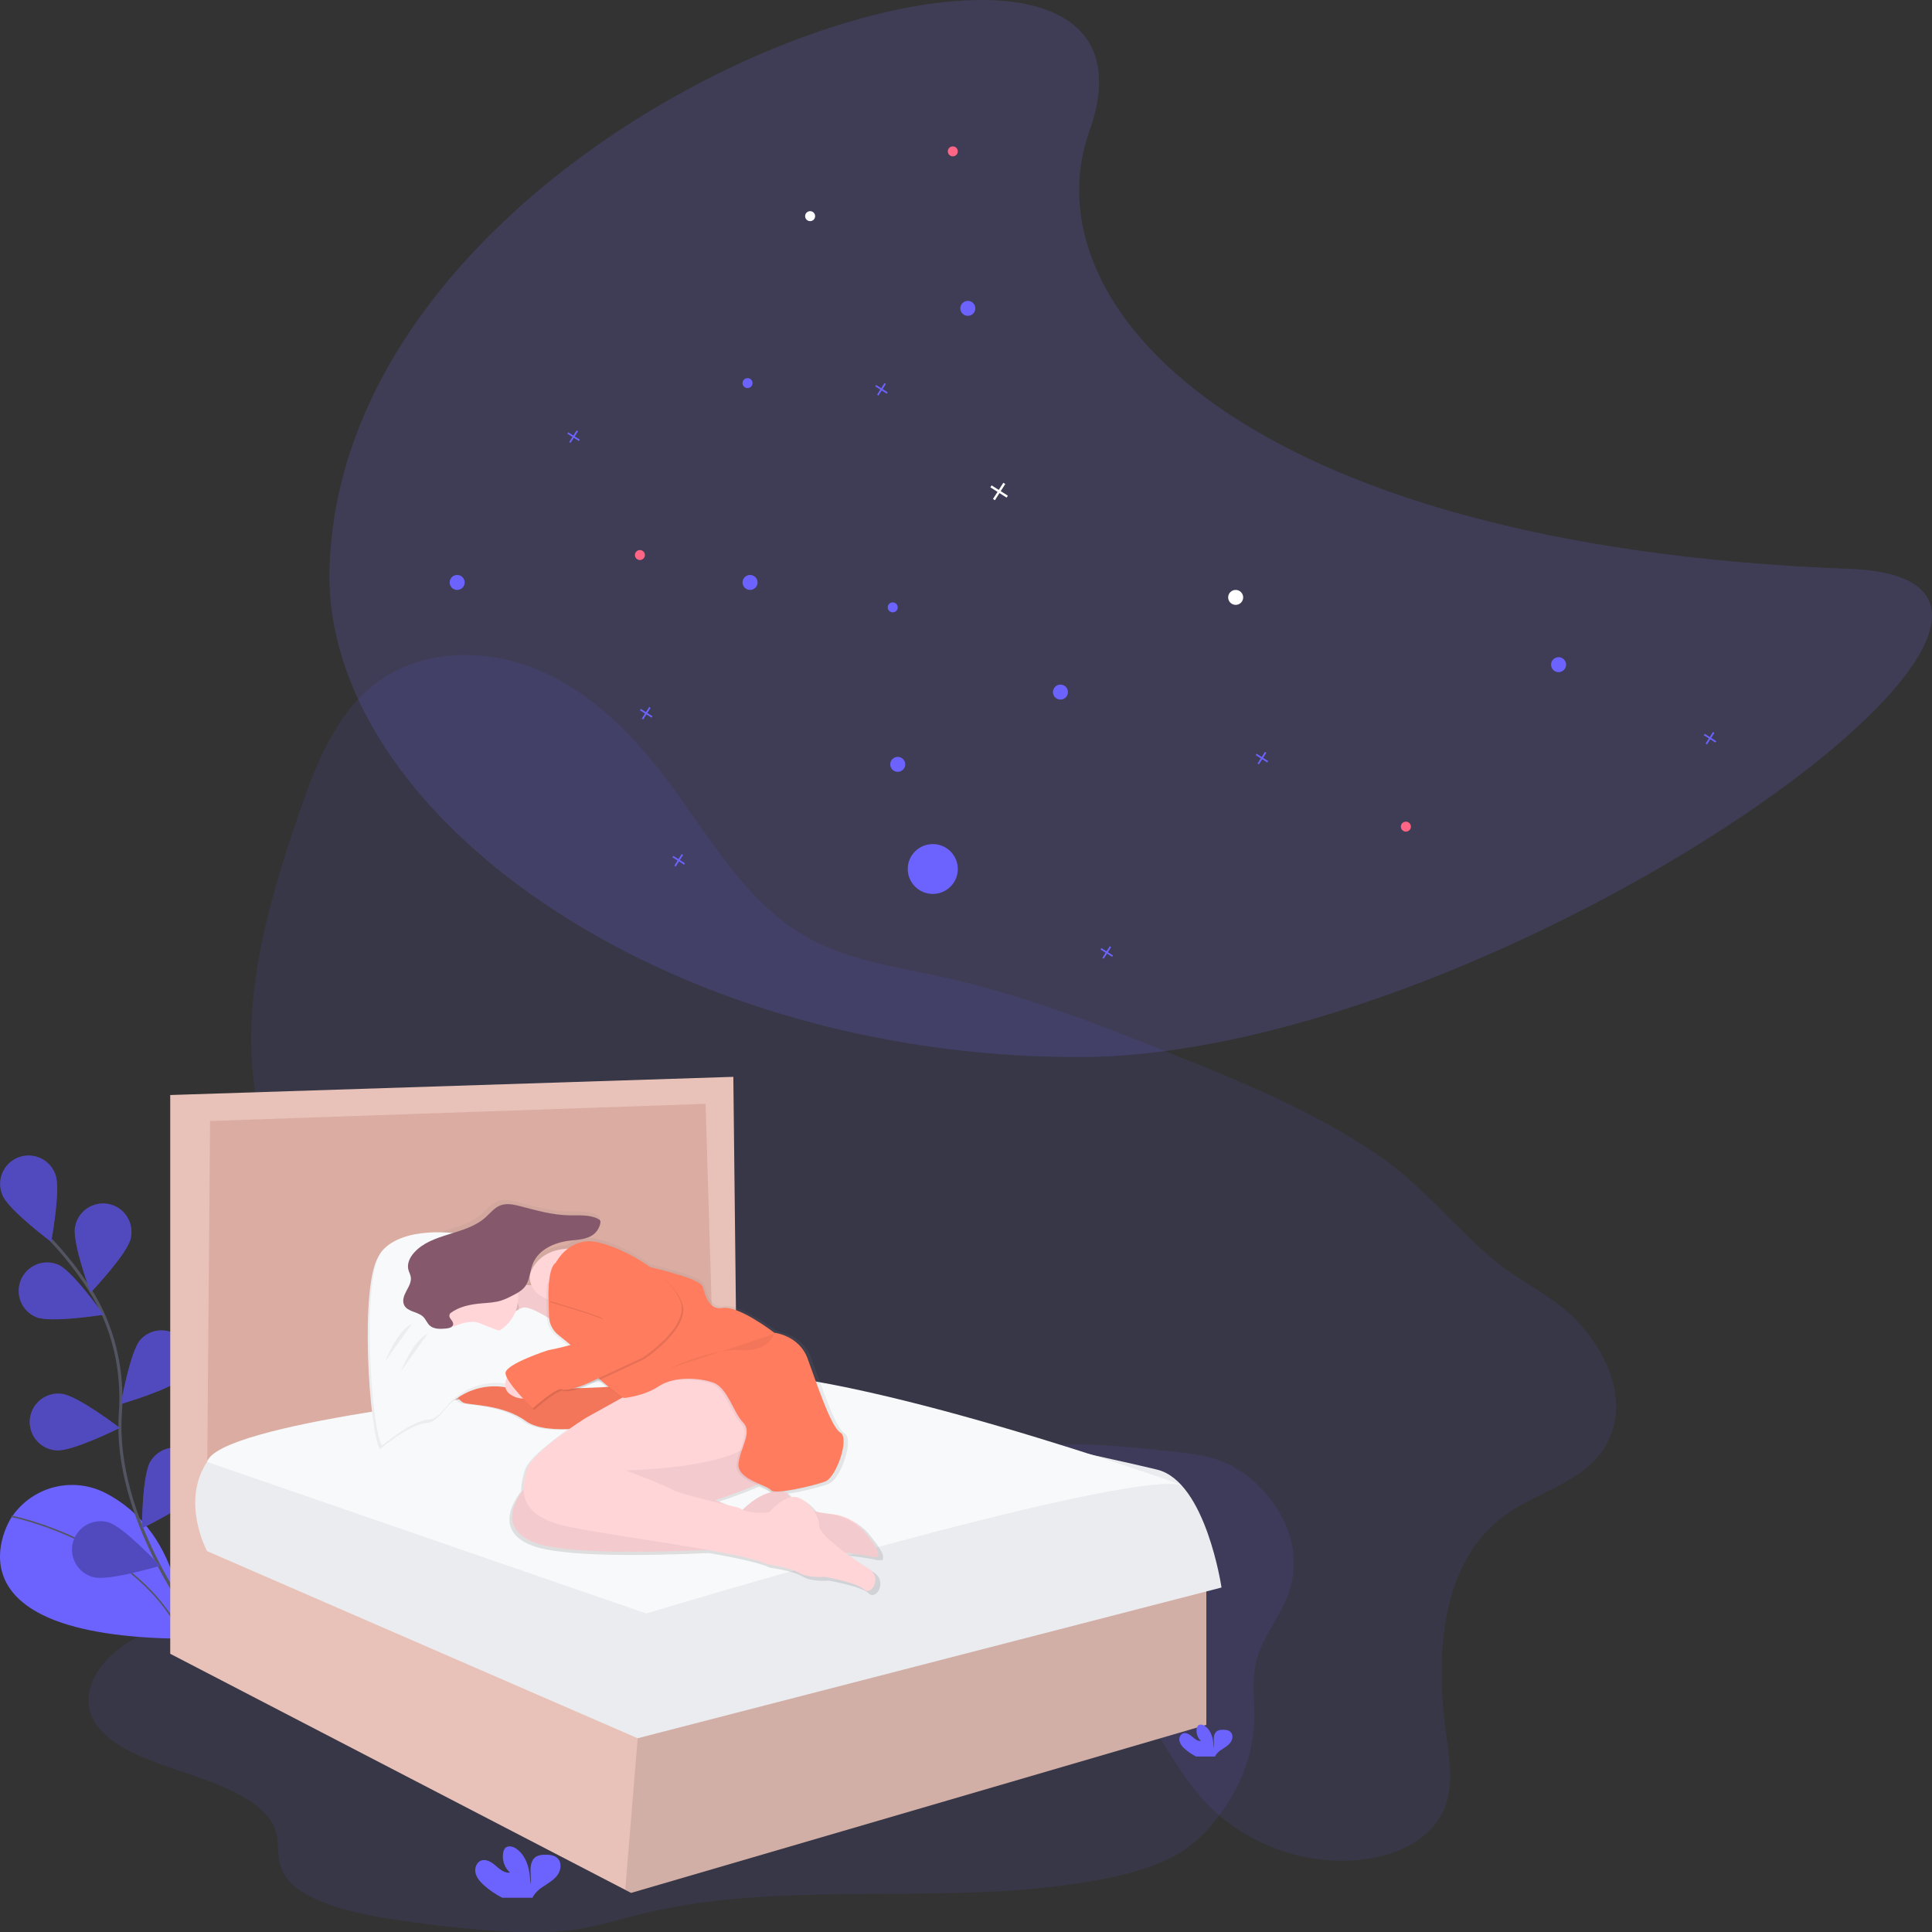<svg width="610" height="610" viewBox="0 0 610 610" fill="none" xmlns="http://www.w3.org/2000/svg">
<rect x="0" y="0" width="610" height="610" fill="#333333" stroke="none"/>
<g id="undraw_counting_stars_rrnl (2) 1" clip-path="url(#clip0)">
<g id="background">
<path id="Vector" d="M104.04 179.609C101.922 255.887 208.072 333.753 340.57 333.753C473.069 333.753 684.074 183.374 583.86 179.609C390.761 172.353 324.588 95.749 343.95 41.446C378.626 -55.807 108.211 29.416 104.04 179.609Z" fill="#3F3D56"/>
</g>
<g id="bed">
<g id="undraw_sleep_analysis_o5f9 (2) 1" clip-path="url(#clip1)">
<path id="Vector_2" opacity="0.1" d="M474.8 478.679C454.856 493.497 453.137 522.602 456.564 547.219C457.713 555.458 459.156 564.238 455.676 571.791C451.419 581.03 440.858 585.76 430.765 587.049C412.371 589.394 393.025 582.391 380.399 568.808C369.485 557.07 363.693 541.233 352.452 529.809C333.628 510.69 303.861 507.886 277.155 510.284C258.258 511.979 237.238 515.15 221.981 503.87C211.246 495.93 206.053 482.294 204.798 469.002C204.199 462.582 204.315 455.849 201.419 450.1C199.686 446.683 196.983 443.854 194.116 441.311C167.936 418.089 127.541 415.729 102.679 391.113C85.887 374.485 78.936 349.835 79.317 326.208C79.699 302.581 86.649 279.582 94.28 257.186C99.691 241.287 106.202 224.509 119.929 214.836C134.414 204.608 154.513 204.787 170.789 211.911C187.064 219.035 200.01 232.154 210.672 246.364C223.998 264.127 235.216 284.785 254.523 295.756C267.695 303.252 283.077 305.284 297.842 308.561C322.521 314.03 346.206 323.21 369.679 332.598C392.152 341.581 414.717 350.882 434.767 364.455C448.957 374.045 458.862 387.14 471.793 397.933C480.22 404.965 490.385 409.034 497.973 417.134C507.317 427.11 514.34 441.957 507.626 455.265C501.255 467.906 485.38 470.812 474.8 478.679Z" fill="#6C63FF"/>
<path id="Vector_3" d="M3.437 479.384C3.437 479.384 -20.489 516.762 57.945 517.404C57.945 517.404 59.098 484.881 33.459 471.483C28.473 468.865 22.701 468.168 17.235 469.522C11.77 470.876 6.991 474.187 3.803 478.829L3.437 479.384Z" fill="#6C63FF"/>
<path id="Vector_4" d="M3.615 478.756C3.615 478.756 43.788 486.672 57.945 517.404" stroke="#535461" stroke-width="0.483" stroke-miterlimit="10"/>
<path id="Vector_5" d="M61.449 512.374C61.449 512.374 35.655 479.041 38.01 446.181C38.976 432.391 35.737 418.615 28.256 406.983C24.696 401.475 20.639 396.305 16.136 391.538" stroke="#535461" stroke-width="0.965" stroke-miterlimit="10"/>
<path id="Vector_6" d="M17.487 370.826C19.288 375.44 16.155 392.088 16.155 392.088C16.155 392.088 2.577 381.956 0.777 377.342C0.302 376.236 0.055 375.046 0.05 373.842C0.045 372.638 0.282 371.446 0.747 370.336C1.212 369.226 1.896 368.22 2.758 367.38C3.619 366.539 4.641 365.881 5.763 365.444C6.884 365.006 8.082 364.799 9.285 364.834C10.489 364.87 11.672 365.147 12.766 365.649C13.86 366.151 14.842 366.868 15.653 367.758C16.464 368.647 17.088 369.691 17.487 370.826V370.826Z" fill="#6C63FF"/>
<path id="Vector_7" d="M41.283 390.992C40.289 395.848 28.608 408.117 28.608 408.117C28.608 408.117 22.71 392.237 23.704 387.362C23.915 386.184 24.36 385.06 25.012 384.056C25.665 383.052 26.512 382.189 27.503 381.517C28.494 380.846 29.609 380.379 30.784 380.145C31.958 379.912 33.167 379.915 34.34 380.156C35.512 380.396 36.625 380.869 37.612 381.547C38.599 382.224 39.441 383.092 40.088 384.099C40.734 385.107 41.173 386.234 41.377 387.413C41.582 388.593 41.548 389.802 41.278 390.968L41.283 390.992Z" fill="#6C63FF"/>
<path id="Vector_8" d="M57.732 434.915C54.421 438.603 38.15 443.299 38.15 443.299C38.15 443.299 41.075 426.613 44.382 422.926C45.981 421.192 48.199 420.158 50.555 420.047C52.912 419.937 55.217 420.758 56.972 422.335C58.727 423.911 59.79 426.114 59.933 428.469C60.075 430.823 59.285 433.139 57.732 434.915V434.915Z" fill="#6C63FF"/>
<path id="Vector_9" d="M62.694 470.956C60.054 475.151 44.806 482.541 44.806 482.541C44.806 482.541 44.869 465.604 47.509 461.409C48.124 460.386 48.938 459.496 49.901 458.791C50.864 458.086 51.959 457.58 53.12 457.303C54.281 457.027 55.486 456.985 56.664 457.179C57.842 457.374 58.969 457.802 59.979 458.438C60.99 459.074 61.863 459.905 62.548 460.883C63.233 461.86 63.716 462.965 63.969 464.132C64.222 465.298 64.239 466.504 64.02 467.677C63.802 468.851 63.351 469.969 62.694 470.966V470.956Z" fill="#6C63FF"/>
<path id="Vector_10" d="M11.396 415.859C15.962 417.79 32.687 415.097 32.687 415.097C32.687 415.097 22.946 401.234 18.38 399.304C17.293 398.845 16.126 398.605 14.947 398.597C13.767 398.59 12.597 398.815 11.504 399.259C10.411 399.703 9.416 400.359 8.577 401.187C7.737 402.016 7.069 403.002 6.61 404.089C6.152 405.176 5.912 406.343 5.904 407.523C5.896 408.703 6.121 409.873 6.565 410.966C7.01 412.058 7.665 413.053 8.494 413.893C9.323 414.733 10.309 415.401 11.396 415.859V415.859Z" fill="#6C63FF"/>
<path id="Vector_11" d="M17.748 457.934C22.681 458.417 37.832 450.834 37.832 450.834C37.832 450.834 24.38 440.543 19.447 440.07C18.257 439.925 17.051 440.02 15.899 440.349C14.746 440.678 13.672 441.234 12.738 441.985C11.804 442.736 11.03 443.667 10.462 444.722C9.894 445.776 9.543 446.935 9.429 448.127C9.316 449.32 9.442 450.524 9.801 451.667C10.161 452.81 10.745 453.87 11.521 454.783C12.296 455.697 13.246 456.446 14.316 456.986C15.385 457.526 16.552 457.847 17.748 457.929V457.934Z" fill="#6C63FF"/>
<path id="Vector_12" d="M29.52 497.976C34.303 499.275 50.516 494.371 50.516 494.371C50.516 494.371 38.995 481.952 34.212 480.658C33.067 480.324 31.867 480.222 30.682 480.358C29.497 480.493 28.351 480.864 27.311 481.448C26.27 482.031 25.357 482.816 24.624 483.757C23.891 484.698 23.352 485.775 23.041 486.926C22.729 488.078 22.649 489.279 22.808 490.462C22.966 491.644 23.358 492.783 23.961 493.811C24.564 494.84 25.367 495.739 26.321 496.454C27.276 497.169 28.363 497.686 29.52 497.976V497.976Z" fill="#6C63FF"/>
<path id="Vector_13" opacity="0.25" d="M17.487 370.826C19.288 375.44 16.155 392.088 16.155 392.088C16.155 392.088 2.577 381.956 0.777 377.342C0.302 376.236 0.055 375.046 0.05 373.842C0.045 372.638 0.282 371.446 0.747 370.336C1.212 369.226 1.896 368.22 2.758 367.38C3.619 366.539 4.641 365.881 5.763 365.444C6.884 365.006 8.082 364.799 9.285 364.834C10.489 364.87 11.672 365.147 12.766 365.649C13.86 366.151 14.842 366.868 15.653 367.758C16.464 368.647 17.088 369.691 17.487 370.826V370.826Z" fill="black"/>
<path id="Vector_14" opacity="0.25" d="M41.283 390.992C40.289 395.848 28.608 408.117 28.608 408.117C28.608 408.117 22.71 392.237 23.704 387.362C23.915 386.184 24.36 385.06 25.012 384.056C25.665 383.052 26.512 382.189 27.503 381.517C28.494 380.846 29.609 380.379 30.784 380.145C31.958 379.912 33.167 379.915 34.34 380.156C35.512 380.396 36.625 380.869 37.612 381.547C38.599 382.224 39.441 383.092 40.088 384.099C40.734 385.107 41.173 386.234 41.377 387.413C41.582 388.593 41.548 389.802 41.278 390.968L41.283 390.992Z" fill="black"/>
<path id="Vector_15" opacity="0.25" d="M57.732 434.915C54.421 438.603 38.15 443.299 38.15 443.299C38.15 443.299 41.075 426.613 44.382 422.926C45.981 421.192 48.199 420.158 50.555 420.047C52.912 419.937 55.217 420.758 56.972 422.335C58.727 423.911 59.79 426.114 59.933 428.469C60.075 430.823 59.285 433.139 57.732 434.915V434.915Z" fill="black"/>
<path id="Vector_16" opacity="0.25" d="M62.694 470.956C60.054 475.151 44.806 482.541 44.806 482.541C44.806 482.541 44.869 465.604 47.509 461.409C48.124 460.386 48.938 459.496 49.901 458.791C50.864 458.086 51.959 457.58 53.12 457.303C54.281 457.027 55.486 456.985 56.664 457.179C57.842 457.374 58.969 457.802 59.979 458.438C60.99 459.074 61.863 459.905 62.548 460.883C63.233 461.86 63.716 462.965 63.969 464.132C64.222 465.298 64.239 466.504 64.02 467.677C63.802 468.851 63.351 469.969 62.694 470.966V470.956Z" fill="black"/>
<path id="Vector_17" opacity="0.25" d="M11.396 415.859C15.962 417.79 32.687 415.097 32.687 415.097C32.687 415.097 22.946 401.234 18.38 399.304C17.293 398.845 16.126 398.605 14.947 398.597C13.767 398.59 12.597 398.815 11.504 399.259C10.411 399.703 9.416 400.359 8.577 401.187C7.737 402.016 7.069 403.002 6.61 404.089C6.152 405.176 5.912 406.343 5.904 407.523C5.896 408.703 6.121 409.873 6.565 410.966C7.01 412.058 7.665 413.053 8.494 413.893C9.323 414.733 10.309 415.401 11.396 415.859V415.859Z" fill="black"/>
<path id="Vector_18" opacity="0.25" d="M17.748 457.934C22.681 458.417 37.832 450.834 37.832 450.834C37.832 450.834 24.38 440.543 19.447 440.07C18.257 439.925 17.051 440.02 15.899 440.349C14.746 440.678 13.672 441.234 12.738 441.985C11.804 442.736 11.03 443.667 10.462 444.722C9.894 445.776 9.543 446.935 9.429 448.127C9.316 449.32 9.442 450.524 9.801 451.667C10.161 452.81 10.745 453.87 11.521 454.783C12.296 455.697 13.246 456.446 14.316 456.986C15.385 457.526 16.552 457.847 17.748 457.929V457.934Z" fill="black"/>
<path id="Vector_19" opacity="0.25" d="M29.52 497.976C34.303 499.275 50.516 494.371 50.516 494.371C50.516 494.371 38.995 481.952 34.212 480.658C33.067 480.324 31.867 480.222 30.682 480.358C29.497 480.493 28.351 480.864 27.311 481.448C26.27 482.031 25.357 482.816 24.624 483.757C23.891 484.698 23.352 485.775 23.041 486.926C22.729 488.078 22.649 489.279 22.808 490.462C22.966 491.644 23.358 492.783 23.961 493.811C24.564 494.84 25.367 495.739 26.321 496.454C27.276 497.169 28.363 497.686 29.52 497.976V497.976Z" fill="black"/>
<path id="Vector_20" opacity="0.1" d="M223.718 448.377C214.548 448.174 204.696 448.633 197.408 452.238C183.893 458.909 185.713 472.438 176.899 481.826C169.457 489.752 155.232 493.869 141.437 496.495C118.964 500.776 95.395 502.378 73.076 506.978C59.919 509.691 46.858 513.634 37.842 520.382C28.825 527.13 24.78 537.193 30.877 545.177C36.514 552.557 48.933 556.505 60.242 560.328C71.551 564.151 83.531 569.166 86.678 577.135C88.43 581.57 87.127 586.354 89.174 590.731C93.209 599.371 108.321 603.45 121.899 605.656C132.744 607.417 143.769 608.716 154.88 609.517C163.756 610.169 172.835 610.511 181.547 609.242C189.092 608.141 196.076 605.863 203.311 604.111C249.281 592.918 302.153 602.6 349.039 593.121C357.573 591.407 365.967 588.994 372.435 585.046C377.261 582.111 380.833 578.443 383.84 574.639C391.495 564.986 395.69 554.159 396.013 543.304C396.206 536.798 395.048 530.224 396.829 523.814C398.697 517.143 403.683 511.009 406.337 504.449C411.164 492.527 407.785 479.35 397.278 469.035C393.527 465.234 388.929 462.375 383.859 460.695C379.612 459.334 374.862 458.812 370.185 458.281C357.153 456.867 343.952 455.448 330.804 456.245C321.45 456.814 312.294 458.499 302.911 458.803C289.743 459.232 279.429 456.196 267.492 453.344C253.76 450.09 238.31 448.696 223.718 448.377Z" fill="#6C63FF"/>
<path id="Vector_21" d="M57.988 349.704V478.805L229.762 445.438L226.479 346.422L57.988 349.704Z" fill="#DBACA2"/>
<path id="Vector_22" d="M380.881 501.92V544.588L199.262 597.653L197.408 596.692L53.75 522.158V345.737L231.538 339.993L232.633 437.913L225.519 440.104L222.782 348.517L66.329 353.942L65.238 486.6L201.448 546.229L201.554 546.205L380.881 501.92Z" fill="#E8C2B8"/>
<path id="Vector_23" opacity="0.1" d="M380.881 501.92V544.588L199.261 597.653L197.408 596.692L201.554 546.205L380.881 501.92Z" fill="black"/>
<path id="Vector_24" d="M161.927 439.964C161.927 439.964 73.994 448.739 65.455 461.448C56.917 474.156 65.383 489.747 65.383 489.747L201.323 548.826L385.674 501.234C385.674 501.234 380.751 467.862 365.436 464.035C350.121 460.207 228.116 433.95 228.116 433.95C228.116 433.95 178.883 430.938 161.927 439.964Z" fill="#EBECF0"/>
<path id="Vector_25" d="M65.373 461.568L204.05 509.435C204.05 509.435 351.965 464.585 372.917 468.808C372.917 468.808 269.447 431.773 228.116 433.385C195.178 434.669 160.691 440.075 160.691 440.075C160.691 440.075 69.206 449.265 65.373 461.568Z" fill="#F8F9FA"/>
<path id="Vector_26" d="M278.738 492.363L278.772 492.315V492.286L278.796 492.237V492.204V492.155V492.122V492.068V492.035V491.972V491.943C278.796 491.914 278.796 491.885 278.796 491.856C278.796 491.822 278.796 491.789 278.796 491.755C278.796 491.721 278.796 491.755 278.796 491.721C278.796 491.687 278.796 491.673 278.796 491.649V491.605V491.533V491.484V491.412V491.364V491.287V491.238V491.156V491.113L278.758 490.992L278.709 490.857V490.814L278.671 490.717V490.664L278.632 490.572L278.608 490.514L278.569 490.423L278.54 490.36L278.497 490.268L278.468 490.21L278.415 490.109L278.386 490.056L278.314 489.916L278.227 489.752L278.198 489.699L278.135 489.583L278.101 489.52L278.038 489.414L278 489.346L277.937 489.24L277.831 489.081L277.763 488.975L277.72 488.907L277.647 488.791L277.609 488.728L277.512 488.574V488.545L277.392 488.362L277.353 488.308L277.266 488.178L277.218 488.111L277.136 487.995L277.088 487.922L277.005 487.806L276.952 487.729L276.866 487.633L276.812 487.56L276.721 487.435L276.672 487.372L276.552 487.208V487.184L276.412 486.991L276.364 486.923L276.272 486.798L276.209 486.716L276.122 486.6L276.059 486.518L275.973 486.402L275.91 486.325L275.818 486.204L275.755 486.127L275.659 486.001L275.601 485.929L275.485 485.784L275.446 485.736C275.012 485.186 274.563 484.635 274.114 484.104C272.848 482.6 271.298 481.359 269.552 480.454C267.806 479.549 265.899 478.996 263.94 478.829C263.539 478.795 263.119 478.752 262.694 478.698H262.516L262.202 478.655H262.052L261.57 478.587L261.111 478.515L260.952 478.486L260.628 478.428L260.435 478.39L260.141 478.332L259.933 478.288L259.653 478.225L259.441 478.177L259.161 478.11L258.944 478.056L258.669 477.984L258.452 477.926L258.176 477.849C256.728 475.696 254.527 473.78 252.384 473.408C251.794 473.317 251.191 473.348 250.613 473.5L250.512 473.389L250.367 473.225L250.174 472.979L250.048 472.815L249.846 472.53L249.744 472.39C249.644 472.245 249.549 472.097 249.459 471.946C249.174 471.819 248.877 471.724 248.571 471.661C252.842 471.014 257.054 470.021 261.164 468.693C261.363 468.617 261.553 468.518 261.729 468.398L261.816 468.369C265.392 467.066 269.785 454.372 266.696 452.596C263.607 450.819 258.891 436.185 256.125 428.689C253.359 421.193 245.39 420.396 245.39 420.396C245.39 420.396 233.845 411.453 228.642 412.428C223.439 413.403 222.623 405.598 222.135 405.274C222.078 405.227 222.031 405.17 221.995 405.105C220.74 403.141 210.764 400.52 205.382 399.226C200.121 395.413 193.846 392.455 188.773 391.233C187.078 390.775 185.301 390.715 183.579 391.058C181.857 391.402 180.238 392.139 178.849 393.212C168.192 393.753 166.493 401.804 166.493 401.804C166.456 402.903 166.647 403.997 167.053 405.019C166.477 405.026 165.901 404.996 165.33 404.927C166.565 402.885 166.604 400.259 167.526 398.015C169.345 393.574 174.365 391.282 179.11 390.683C181.876 390.336 184.902 390.336 187.084 388.603C188.207 387.706 188.973 386.438 189.246 385.026C189.335 384.722 189.307 384.395 189.169 384.109C189.034 383.924 188.852 383.777 188.643 383.684C185.785 382.159 182.344 382.555 179.1 382.483C173.83 382.367 168.694 380.924 163.597 379.587C161.439 379.022 159.108 378.476 157.023 379.278C155.054 380.031 153.712 381.826 152.133 383.221C145.666 388.926 134.926 388.101 129.173 394.53C127.841 396.022 126.841 398.044 127.329 399.984C127.527 400.776 127.966 401.505 128.106 402.311C128.386 403.904 127.479 405.429 126.711 406.853C125.944 408.277 125.263 410.005 125.987 411.453C127.083 413.663 130.428 413.499 132.165 415.251C132.971 416.067 133.362 417.235 134.202 418.012C135.549 419.253 137.619 419.156 139.444 418.977C140.163 418.91 141.239 418.712 141.635 418.08C143.047 419.407 144.747 420.389 146.602 420.947C148.457 421.506 150.417 421.626 152.326 421.299C154.236 420.971 156.043 420.205 157.606 419.06C159.169 417.915 160.445 416.423 161.333 414.701C165.265 414.435 169.173 415.492 172.435 417.703C172.926 419.152 173.828 420.426 175.031 421.371C176.17 422.264 177.527 423.36 178.893 424.533C175.432 425.445 172.357 426.029 172.357 426.029C172.357 426.029 158.698 430.422 158.698 433.347C158.746 433.876 158.911 434.389 159.18 434.848C158.835 435.575 158.639 436.365 158.606 437.169C154.836 436.532 151.82 435.572 150.261 434.157C150.261 434.157 149.817 434.037 149.131 433.902C148.214 432.729 145.521 429.471 143.918 429.601C142.852 429.688 142.47 432.169 142.335 434.389C142.195 434.51 142.071 434.65 141.968 434.804C140.342 437.242 143.272 442.122 145.222 442.937C147.172 443.753 157.906 443.42 165.223 448.792C168.467 451.172 174.042 451.63 179.221 451.408C174.013 455.086 166.72 460.738 165.706 464.242C165.161 466.101 164.519 468.408 164.557 470.778C161.372 474.992 156.55 483.887 168.472 488.154C178.299 491.663 204.943 491.214 223.926 490.355C232.759 491.914 240.052 493.483 243.112 494.984C243.112 494.984 250.43 495.949 253.359 497.75C256.289 499.55 261.652 499.053 261.652 499.053C261.652 499.053 272.058 500.843 274.336 503.117C276.615 505.39 280.515 499.212 275.64 496.287C273.738 495.148 270.905 493.27 268.158 491.214C271.686 491.629 274.8 492.083 276.779 492.546L276.977 492.59H277.039H277.165H277.237H277.343H277.411H277.512H277.995H278.12H278.159H278.236H278.28H278.342H278.381H278.439H278.478L278.531 492.566H278.565L278.613 492.532H278.637L278.7 492.479L278.738 492.363ZM233.816 476.773C233.816 476.773 232.445 476.459 230.399 475.976L226.335 474.335C226.335 474.335 233.271 472.153 239.695 469.378C241.534 470.184 243.151 470.826 243.556 471.41C243.731 471.604 243.969 471.729 244.227 471.762C241.814 472.361 238.715 473.901 235.081 477.453C234.64 477.264 234.217 477.036 233.816 476.773V476.773ZM184.709 437.58L188.72 435.717C189.594 436.46 190.53 437.165 191.447 437.85C189.246 437.98 186.287 438.125 182.942 438.217C183.966 437.874 184.709 437.58 184.709 437.58Z" fill="url(#paint0_linear)"/>
<path id="Vector_27" d="M150.531 434.471C150.531 434.471 147.027 429.712 145.12 429.857C143.214 430.002 143.527 437.975 143.527 437.975L150.531 434.471Z" fill="#FFD5D8"/>
<path id="Vector_28" d="M195.584 437.657C195.584 437.657 158.331 440.683 151.327 434.312C151.327 434.312 144.802 432.56 143.209 434.949C141.616 437.338 144.483 442.112 146.394 442.908C148.306 443.705 158.814 443.391 165.976 448.638C173.139 453.884 191.925 449.603 191.925 449.603L199.725 446.577L195.584 437.657Z" fill="#FF7C5E"/>
<path id="Vector_29" opacity="0.05" d="M195.584 437.657C195.584 437.657 158.331 440.683 151.327 434.312C151.327 434.312 144.802 432.56 143.209 434.949C141.616 437.338 144.483 442.112 146.394 442.908C148.306 443.705 158.814 443.391 165.976 448.638C173.139 453.884 191.925 449.603 191.925 449.603L199.725 446.577L195.584 437.657Z" fill="black"/>
<path id="Vector_30" d="M248.914 455.487C248.914 455.487 240.955 449.757 224.558 456.935C208.162 464.112 167.251 467.92 167.251 467.92C167.251 467.92 153.562 481.609 169.181 487.184C184.801 492.759 243.682 488.149 243.682 488.149C243.682 488.149 267.719 489.742 275.2 491.494C279.728 492.556 276.166 487.43 272.618 483.221C271.379 481.747 269.862 480.531 268.152 479.645C266.442 478.759 264.574 478.219 262.656 478.056C257.954 477.656 251.433 476.179 248.451 471.275C248.451 471.275 242.721 468.408 234.125 477.004L225.833 473.635C225.833 473.635 248.595 466.472 249.392 461.694C250.188 456.915 248.914 455.487 248.914 455.487Z" fill="#FFD5D8"/>
<path id="Vector_31" opacity="0.05" d="M248.914 455.487C248.914 455.487 240.955 449.757 224.558 456.935C208.162 464.112 167.251 467.92 167.251 467.92C167.251 467.92 153.562 481.609 169.181 487.184C184.801 492.759 243.682 488.149 243.682 488.149C243.682 488.149 267.719 489.742 275.2 491.494C279.168 492.421 276.914 488.598 273.926 484.824C272.436 482.928 270.586 481.345 268.482 480.167C266.378 478.989 264.061 478.239 261.666 477.96C257.081 477.439 251.231 475.841 248.455 471.275C248.455 471.275 242.726 468.408 234.13 477.004L225.833 473.635C225.833 473.635 248.595 466.472 249.392 461.694C250.188 456.915 248.914 455.487 248.914 455.487Z" fill="black"/>
<path id="Vector_32" d="M249.073 432.883C249.073 432.883 239.043 416.955 215.325 430.813L184.916 447.706C184.916 447.706 168.023 458.373 166.449 463.784C164.876 469.195 162.467 478.428 179.028 481.932C195.588 485.437 234.11 489.892 242.229 493.874C242.229 493.874 249.392 494.839 252.259 496.581C255.126 498.324 260.377 497.856 260.377 497.856C260.377 497.856 270.567 499.608 272.797 501.838C275.027 504.068 278.844 498.015 274.071 495.153C269.297 492.29 258.471 484.645 258.625 481.638C258.78 478.631 254.962 473.317 251.284 472.67C247.606 472.023 242.847 477.443 242.847 477.443C242.847 477.443 236.799 478.409 233.135 475.995C233.135 475.995 214.35 471.695 212.438 470.425C210.527 469.156 197.476 464.218 197.476 464.218C197.476 464.218 228.367 463.9 237.431 455.622C237.431 455.622 240.935 453.073 243.798 453.87C243.822 453.894 257.988 448.483 249.073 432.883Z" fill="#FFD5D8"/>
<path id="Vector_33" d="M158.809 402.953C158.809 402.953 167.883 409.319 174.887 402.953C181.89 396.586 177.918 422.535 177.918 422.535C177.918 422.535 168.206 409.638 153.721 418.08L158.809 402.953Z" fill="#FFD5D8"/>
<path id="Vector_34" opacity="0.05" d="M158.809 402.953C158.809 402.953 167.883 409.319 174.887 402.953C181.89 396.586 177.918 422.535 177.918 422.535C177.918 422.535 168.206 409.638 153.721 418.08L158.809 402.953Z" fill="black"/>
<path id="Vector_35" d="M119.968 457.557C119.968 457.557 129.52 449.439 134.931 449.28C136.543 449.231 138.406 447.59 140.24 445.312C142.557 442.434 145.613 440.239 149.081 438.964C152.549 437.689 156.299 437.38 159.929 438.072C163.008 438.642 166.797 438.627 171.397 437.488C188.112 433.347 179.834 423.008 179.834 423.008L174.582 418.553C174.582 418.553 167.42 413.62 164.712 413.938C162.004 414.257 155 421.42 154.204 420.623C153.408 419.827 143.696 412.664 142.103 410.753C140.511 408.841 127.768 402.634 130.954 400.882C134.139 399.13 150.212 392.604 147.027 391.33C143.841 390.056 126.648 388.144 119.963 396.104C113.278 404.063 116.618 452.938 119.968 457.557Z" fill="#F8F9FA"/>
<path id="Vector_36" opacity="0.05" d="M119.968 457.557C119.968 457.557 129.52 449.439 134.931 449.28C136.543 449.231 138.406 447.59 140.24 445.312C142.557 442.434 145.613 440.239 149.081 438.964C152.549 437.689 156.299 437.38 159.929 438.072C163.008 438.642 166.797 438.627 171.397 437.488C188.112 433.347 179.834 423.008 179.834 423.008L174.582 418.553C174.582 418.553 167.42 413.62 164.712 413.938C162.004 414.257 155 421.42 154.204 420.623C153.408 419.827 143.696 412.664 142.103 410.753C140.511 408.841 127.768 402.634 130.954 400.882C134.139 399.13 150.212 392.604 147.027 391.33C143.841 390.056 126.648 388.144 119.963 396.104C113.278 404.063 116.618 452.938 119.968 457.557Z" fill="black"/>
<path id="Vector_37" d="M120.605 456.442C120.605 456.442 130.157 448.324 135.568 448.165C137.18 448.116 139.043 446.475 140.878 444.197C143.192 441.322 146.244 439.129 149.707 437.853C153.17 436.577 156.915 436.266 160.542 436.952C163.621 437.522 167.41 437.507 172.01 436.368C188.725 432.227 180.447 421.888 180.447 421.888L175.196 417.433C175.196 417.433 168.033 412.5 165.325 412.819C162.617 413.137 155.614 420.3 154.817 419.504C154.021 418.707 144.309 411.544 142.717 409.633C141.124 407.722 128.405 401.519 131.581 399.786C134.757 398.054 150.845 391.509 147.659 390.234C144.473 388.96 127.281 387.049 120.596 395.008C113.911 402.967 117.26 451.823 120.605 456.442Z" fill="#F8F9FA"/>
<path id="Vector_38" d="M167.246 402.634C167.246 402.634 169.794 390.534 188.421 395.312C207.047 400.09 216.28 410.434 216.28 410.434L199.387 418.234L178.69 411.231C178.69 411.231 167.091 411.371 167.246 402.634Z" fill="#FFD5D8"/>
<path id="Vector_39" opacity="0.05" d="M201.318 399.608C201.318 399.608 219.23 403.469 220.919 406.129C220.955 406.192 221.002 406.247 221.059 406.293C221.542 406.611 222.333 414.252 227.425 413.296C232.518 412.341 243.836 421.096 243.836 421.096C243.836 421.096 251.636 421.893 254.344 429.215C257.052 436.537 261.666 450.868 264.693 452.615C267.719 454.362 263.418 466.781 259.919 468.06C256.42 469.339 243.841 472.361 242.726 470.768C241.611 469.175 231.9 467.423 232.537 462.331C233.174 457.239 236.992 452.46 233.985 449.434C230.978 446.408 229.052 438.448 224.592 436.856C220.132 435.263 212.173 434.785 207.399 437.971C202.626 441.156 196.858 441.296 196.858 441.296C196.858 441.296 186.987 435.567 185.394 431.585C184.323 428.901 178.984 424.412 175.615 421.772C174.732 421.079 174.011 420.202 173.502 419.201C172.993 418.201 172.707 417.102 172.666 415.98C172.526 412.051 172.401 406.259 172.816 405.323C173.453 403.875 182.209 395.293 182.209 395.293L201.318 399.608Z" fill="black"/>
<path id="Vector_40" d="M201.955 399.304C201.955 399.304 219.867 403.165 221.556 405.825C221.592 405.888 221.639 405.943 221.696 405.989C222.179 406.307 222.97 413.948 228.063 412.992C233.155 412.037 244.473 420.792 244.473 420.792C244.473 420.792 252.273 421.589 254.981 428.911C257.689 436.233 262.303 450.564 265.33 452.311C268.356 454.058 264.055 466.477 260.556 467.756C257.057 469.035 244.478 472.057 243.363 470.464C242.248 468.871 232.537 467.119 233.174 462.027C233.811 456.935 237.629 452.156 234.622 449.13C231.615 446.104 229.689 438.144 225.229 436.552C220.769 434.959 212.81 434.481 208.036 437.667C203.263 440.852 196.974 441.407 196.974 441.407C196.974 441.407 187.663 435.277 186.07 431.3C184.999 428.616 179.66 424.128 176.291 421.487C175.408 420.794 174.687 419.917 174.178 418.917C173.668 417.916 173.383 416.817 173.342 415.695C173.202 411.766 173.077 405.974 173.492 405.038C174.129 403.59 182.884 395.008 182.884 395.008L201.955 399.304Z" fill="#FF7C5E"/>
<path id="Vector_41" d="M160.72 433.834C160.561 433.993 157.853 437.975 161.039 440.201C161.92 440.847 162.938 441.282 164.015 441.472C165.091 441.662 166.196 441.602 167.246 441.296L160.72 433.834Z" fill="#FFD5D8"/>
<path id="Vector_42" opacity="0.1" d="M175.987 399.13C175.987 399.13 180.288 390.534 189.502 392.764C198.716 394.993 212.105 403.112 215.291 411.231C218.477 419.349 203.224 429.229 203.224 429.229L185.076 437.667C185.076 437.667 179.506 439.896 177.913 439.115C176.32 438.333 168.679 445.158 168.679 445.158C168.679 445.158 160.083 436.88 160.083 434.013C160.083 431.146 173.458 426.816 173.458 426.816C173.458 426.816 189.386 423.79 189.217 420.768C189.217 420.768 191.925 417.583 190.491 416.627C189.058 415.671 173.694 411.134 173.694 411.134C173.694 411.134 173.139 401.041 175.987 399.13Z" fill="black"/>
<path id="Vector_43" d="M175.504 398.652C175.504 398.652 179.805 390.056 189.019 392.286C198.233 394.516 211.623 402.634 214.808 410.753C217.994 418.871 202.746 428.747 202.746 428.747L184.598 437.184C184.598 437.184 179.028 439.414 177.435 438.632C175.842 437.85 168.202 444.675 168.202 444.675C168.202 444.675 159.605 436.397 159.605 433.53C159.605 430.663 172.98 426.333 172.98 426.333C172.98 426.333 188.908 423.307 188.739 420.285C188.739 420.285 191.447 417.1 190.014 416.144C188.58 415.188 173.217 410.651 173.217 410.651C173.217 410.651 172.661 400.563 175.504 398.652Z" fill="#FF7C5E"/>
<path id="Vector_44" opacity="0.1" d="M155.15 416.482C157.732 414.909 160.639 413.947 163.65 413.668C164.524 411.984 162.231 410.149 162.231 408.122C162.231 406.423 161.584 405.776 160.957 404.299C158.678 403.474 160.242 401.355 160.242 401.355L155.15 416.482Z" fill="black"/>
<path id="Vector_45" d="M151.327 421.898C158.098 421.898 163.587 416.409 163.587 409.638C163.587 402.867 158.098 397.378 151.327 397.378C144.556 397.378 139.067 402.867 139.067 409.638C139.067 416.409 144.556 421.898 151.327 421.898Z" fill="#FFD5D8"/>
<path id="Vector_46" d="M142.137 414.667C144.874 412.553 148.436 411.844 151.882 411.535C154.035 411.342 156.226 411.274 158.292 410.618C159.48 410.203 160.633 409.693 161.739 409.092C163.216 408.339 164.741 407.548 165.75 406.23C167.323 404.174 167.275 401.326 168.259 398.927C170.041 394.583 174.954 392.334 179.617 391.75C182.325 391.407 185.283 391.407 187.426 389.713C188.526 388.835 189.277 387.595 189.545 386.214C189.631 385.915 189.604 385.595 189.468 385.316C189.335 385.135 189.157 384.992 188.952 384.901C186.152 383.409 182.783 383.795 179.612 383.723C174.452 383.612 169.423 382.193 164.432 380.885C162.318 380.33 160.035 379.799 157.998 380.581C156.067 381.319 154.759 383.076 153.21 384.442C146.877 390.032 136.365 389.221 130.732 395.515C129.429 396.963 128.449 398.956 128.927 400.853C129.124 401.63 129.549 402.34 129.689 403.131C129.964 404.69 129.076 406.187 128.323 407.577C127.57 408.967 126.914 410.666 127.614 412.08C128.69 414.242 131.958 414.083 133.662 415.797C134.453 416.593 134.83 417.727 135.655 418.5C136.978 419.716 139 419.619 140.786 419.465C141.751 419.373 143.329 419.055 143.054 417.761C142.823 416.603 141.293 416.106 142.137 414.667Z" fill="#85596B"/>
<path id="Vector_47" d="M137.856 421.989C137.856 421.989 146.216 415.715 151.467 417.771C156.719 419.827 158.152 420.956 161.497 419.701C164.842 418.447 166.271 422.25 166.271 422.25L145.439 428.264L137.856 421.989Z" fill="#F8F9FA"/>
<path id="Vector_48" opacity="0.05" d="M126.576 432.96C126.576 432.96 130.399 423.09 135.013 421.178Z" fill="black"/>
<path id="Vector_49" opacity="0.05" d="M121.638 429.775C121.638 429.775 125.461 419.904 130.075 417.993Z" fill="black"/>
<path id="Vector_50" opacity="0.05" d="M211.106 432.164C211.106 432.164 224.621 425.638 233.71 426.275C242.799 426.913 244.377 421.183 244.377 421.183" fill="black"/>
<path id="Vector_51" d="M152.64 595.095C151.516 594.047 150.459 592.812 150.13 591.311C149.802 589.81 150.444 588.004 151.882 587.449C153.49 586.831 155.213 587.932 156.516 589.076C157.819 590.22 159.316 591.489 161.019 591.248C160.142 590.452 159.485 589.442 159.114 588.317C158.743 587.192 158.669 585.99 158.9 584.828C158.975 584.349 159.179 583.898 159.489 583.525C160.382 582.56 162.004 582.98 163.071 583.733C166.449 586.146 167.415 590.746 167.439 594.907C167.782 593.405 167.492 591.842 167.502 590.302C167.511 588.762 167.931 587.058 169.23 586.228C170.038 585.794 170.947 585.58 171.865 585.61C173.395 585.552 175.099 585.707 176.142 586.827C177.44 588.217 177.107 590.548 175.973 592.078C174.838 593.608 173.125 594.569 171.546 595.626C170.279 596.381 169.199 597.412 168.385 598.642C168.288 598.814 168.209 598.995 168.148 599.183H158.567C156.416 598.094 154.422 596.719 152.64 595.095V595.095Z" fill="#6C63FF"/>
<path id="Vector_52" d="M373.96 552.065C373.213 551.456 372.67 550.634 372.401 549.709C372.198 548.773 372.599 547.653 373.492 547.296C374.491 546.914 375.562 547.605 376.388 548.309C377.213 549.014 378.125 549.811 379.187 549.661C378.641 549.166 378.233 548.538 378.002 547.839C377.771 547.139 377.725 546.392 377.87 545.669C377.916 545.371 378.043 545.09 378.236 544.858C378.791 544.265 379.8 544.52 380.466 544.989C382.58 546.475 383.169 549.333 383.184 551.934C383.396 551.003 383.218 550.028 383.222 549.072C383.227 548.116 383.488 547.054 384.299 546.543C384.802 546.271 385.368 546.138 385.94 546.157C386.905 546.123 387.948 546.219 388.599 546.914C389.405 547.778 389.198 549.226 388.493 550.177C387.788 551.128 386.722 551.727 385.742 552.383C384.954 552.853 384.283 553.495 383.777 554.261C383.718 554.367 383.67 554.478 383.633 554.594H377.643C376.307 553.92 375.068 553.07 373.96 552.065Z" fill="#6C63FF"/>
</g>
</g>
<g id="star1">
<path id="Vector_53" d="M400.417 240.308L398.802 239.284L399.83 237.676L399.389 237.397L398.361 239.006L396.746 237.982L396.465 238.42L398.081 239.444L397.053 241.052L397.494 241.331L398.521 239.723L400.137 240.746L400.417 240.308Z" fill="#6C63FF"/>
<path id="Vector_54" d="M443.886 262.573C444.759 262.573 445.466 261.868 445.466 260.999C445.466 260.13 444.759 259.426 443.886 259.426C443.013 259.426 442.305 260.13 442.305 260.999C442.305 261.868 443.013 262.573 443.886 262.573Z" fill="#FF6584"/>
<path id="Vector_55" d="M390.143 190.979C391.452 190.979 392.514 189.922 392.514 188.619C392.514 187.315 391.452 186.259 390.143 186.259C388.833 186.259 387.772 187.315 387.772 188.619C387.772 189.922 388.833 190.979 390.143 190.979Z" fill="white"/>
</g>
<g id="star3">
<path id="Vector_56" d="M280.286 123.869L278.67 122.846L279.699 121.238L279.258 120.959L278.23 122.567L276.615 121.544L276.334 121.982L277.95 123.005L276.921 124.614L277.362 124.893L278.39 123.285L280.005 124.307L280.286 123.869Z" fill="#6C63FF"/>
<path id="Vector_57" d="M183.074 138.817L181.459 137.794L182.487 136.186L182.046 135.907L181.019 137.515L179.403 136.492L179.122 136.93L180.738 137.954L179.71 139.562L180.151 139.841L181.178 138.233L182.794 139.256L183.074 138.817Z" fill="#6C63FF"/>
<path id="Vector_58" d="M236.817 186.259C238.127 186.259 239.188 185.202 239.188 183.898C239.188 182.595 238.127 181.538 236.817 181.538C235.508 181.538 234.446 182.595 234.446 183.898C234.446 185.202 235.508 186.259 236.817 186.259Z" fill="#6C63FF"/>
<path id="Vector_59" d="M144.348 186.259C145.657 186.259 146.719 185.202 146.719 183.898C146.719 182.595 145.657 181.538 144.348 181.538C143.038 181.538 141.977 182.595 141.977 183.898C141.977 185.202 143.038 186.259 144.348 186.259Z" fill="#6C63FF"/>
<path id="Vector_60" d="M281.866 193.339C282.739 193.339 283.447 192.635 283.447 191.766C283.447 190.897 282.739 190.192 281.866 190.192C280.993 190.192 280.286 190.897 280.286 191.766C280.286 192.635 280.993 193.339 281.866 193.339Z" fill="#6C63FF"/>
<path id="Vector_61" d="M202.042 176.818C202.915 176.818 203.623 176.113 203.623 175.244C203.623 174.375 202.915 173.671 202.042 173.671C201.169 173.671 200.462 174.375 200.462 175.244C200.462 176.113 201.169 176.818 202.042 176.818Z" fill="#FF6584"/>
<path id="Vector_62" d="M236.027 122.532C236.9 122.532 237.608 121.828 237.608 120.959C237.608 120.09 236.9 119.385 236.027 119.385C235.154 119.385 234.446 120.09 234.446 120.959C234.446 121.828 235.154 122.532 236.027 122.532Z" fill="#6C63FF"/>
</g>
<g id="star4">
<path id="Vector_63" d="M318.222 156.503L315.96 155.071L317.399 152.819L316.783 152.429L315.344 154.68L313.082 153.247L312.69 153.862L314.952 155.293L313.512 157.545L314.129 157.936L315.568 155.684L317.829 157.117L318.222 156.503Z" fill="white"/>
<path id="Vector_64" d="M305.577 99.717C306.886 99.717 307.948 98.66 307.948 97.356C307.948 96.053 306.886 94.996 305.577 94.996C304.267 94.996 303.206 96.053 303.206 97.356C303.206 98.66 304.267 99.717 305.577 99.717Z" fill="#6C63FF"/>
<path id="Vector_65" d="M300.835 49.365C301.708 49.365 302.415 48.66 302.415 47.791C302.415 46.922 301.708 46.218 300.835 46.218C299.962 46.218 299.254 46.922 299.254 47.791C299.254 48.66 299.962 49.365 300.835 49.365Z" fill="#FF6584"/>
<path id="Vector_66" d="M255.785 69.82C256.658 69.82 257.366 69.116 257.366 68.247C257.366 67.378 256.658 66.673 255.785 66.673C254.912 66.673 254.205 67.378 254.205 68.247C254.205 69.116 254.912 69.82 255.785 69.82Z" fill="white"/>
</g>
<g id="star5">
<path id="Vector_67" d="M351.416 301.674L349.801 300.65L350.829 299.042L350.388 298.764L349.361 300.372L347.745 299.348L347.465 299.786L349.08 300.81L348.052 302.418L348.493 302.697L349.52 301.089L351.136 302.112L351.416 301.674Z" fill="#6C63FF"/>
<path id="Vector_68" d="M541.888 234.014L540.272 232.99L541.301 231.382L540.86 231.104L539.832 232.712L538.217 231.688L537.936 232.126L539.551 233.15L538.523 234.758L538.964 235.037L539.992 233.429L541.607 234.452L541.888 234.014Z" fill="#6C63FF"/>
<path id="Vector_69" d="M492.096 212.221C493.406 212.221 494.467 211.165 494.467 209.861C494.467 208.558 493.406 207.501 492.096 207.501C490.787 207.501 489.725 208.558 489.725 209.861C489.725 211.165 490.787 212.221 492.096 212.221Z" fill="#6C63FF"/>
<path id="Vector_70" d="M334.819 220.876C336.129 220.876 337.19 219.819 337.19 218.515C337.19 217.212 336.129 216.155 334.819 216.155C333.51 216.155 332.448 217.212 332.448 218.515C332.448 219.819 333.51 220.876 334.819 220.876Z" fill="#6C63FF"/>
</g>
<g id="star2">
<path id="Vector_71" d="M205.994 226.146L204.379 225.123L205.407 223.515L204.966 223.236L203.938 224.844L202.323 223.821L202.042 224.259L203.658 225.282L202.63 226.89L203.071 227.17L204.098 225.562L205.713 226.584L205.994 226.146Z" fill="#6C63FF"/>
<path id="Vector_72" d="M216.268 272.564L214.653 271.541L215.681 269.933L215.24 269.654L214.213 271.262L212.597 270.239L212.317 270.677L213.932 271.7L212.904 273.308L213.345 273.588L214.372 271.98L215.988 273.002L216.268 272.564Z" fill="#6C63FF"/>
<path id="Vector_73" d="M283.447 243.691C284.757 243.691 285.818 242.634 285.818 241.331C285.818 240.027 284.757 238.971 283.447 238.971C282.138 238.971 281.076 240.027 281.076 241.331C281.076 242.634 282.138 243.691 283.447 243.691Z" fill="#6C63FF"/>
<path id="Vector_74" d="M294.512 282.242C298.877 282.242 302.415 278.719 302.415 274.374C302.415 270.029 298.877 266.507 294.512 266.507C290.147 266.507 286.608 270.029 286.608 274.374C286.608 278.719 290.147 282.242 294.512 282.242Z" fill="#6C63FF"/>
</g>
</g>
<defs>
<linearGradient id="paint0_linear" x1="202.312" y1="503.609" x2="202.312" y2="378.872" gradientUnits="userSpaceOnUse">
<stop stop-color="#808080" stop-opacity="0.25"/>
<stop offset="0.54" stop-color="#808080" stop-opacity="0.12"/>
<stop offset="1" stop-color="#808080" stop-opacity="0.1"/>
</linearGradient>
<clipPath id="clip0">
<rect width="610" height="610" fill="white"/>
</clipPath>
<clipPath id="clip1">
<rect width="510.286" height="403.292" fill="white" transform="translate(0 206.829)"/>
</clipPath>
</defs>
</svg>
